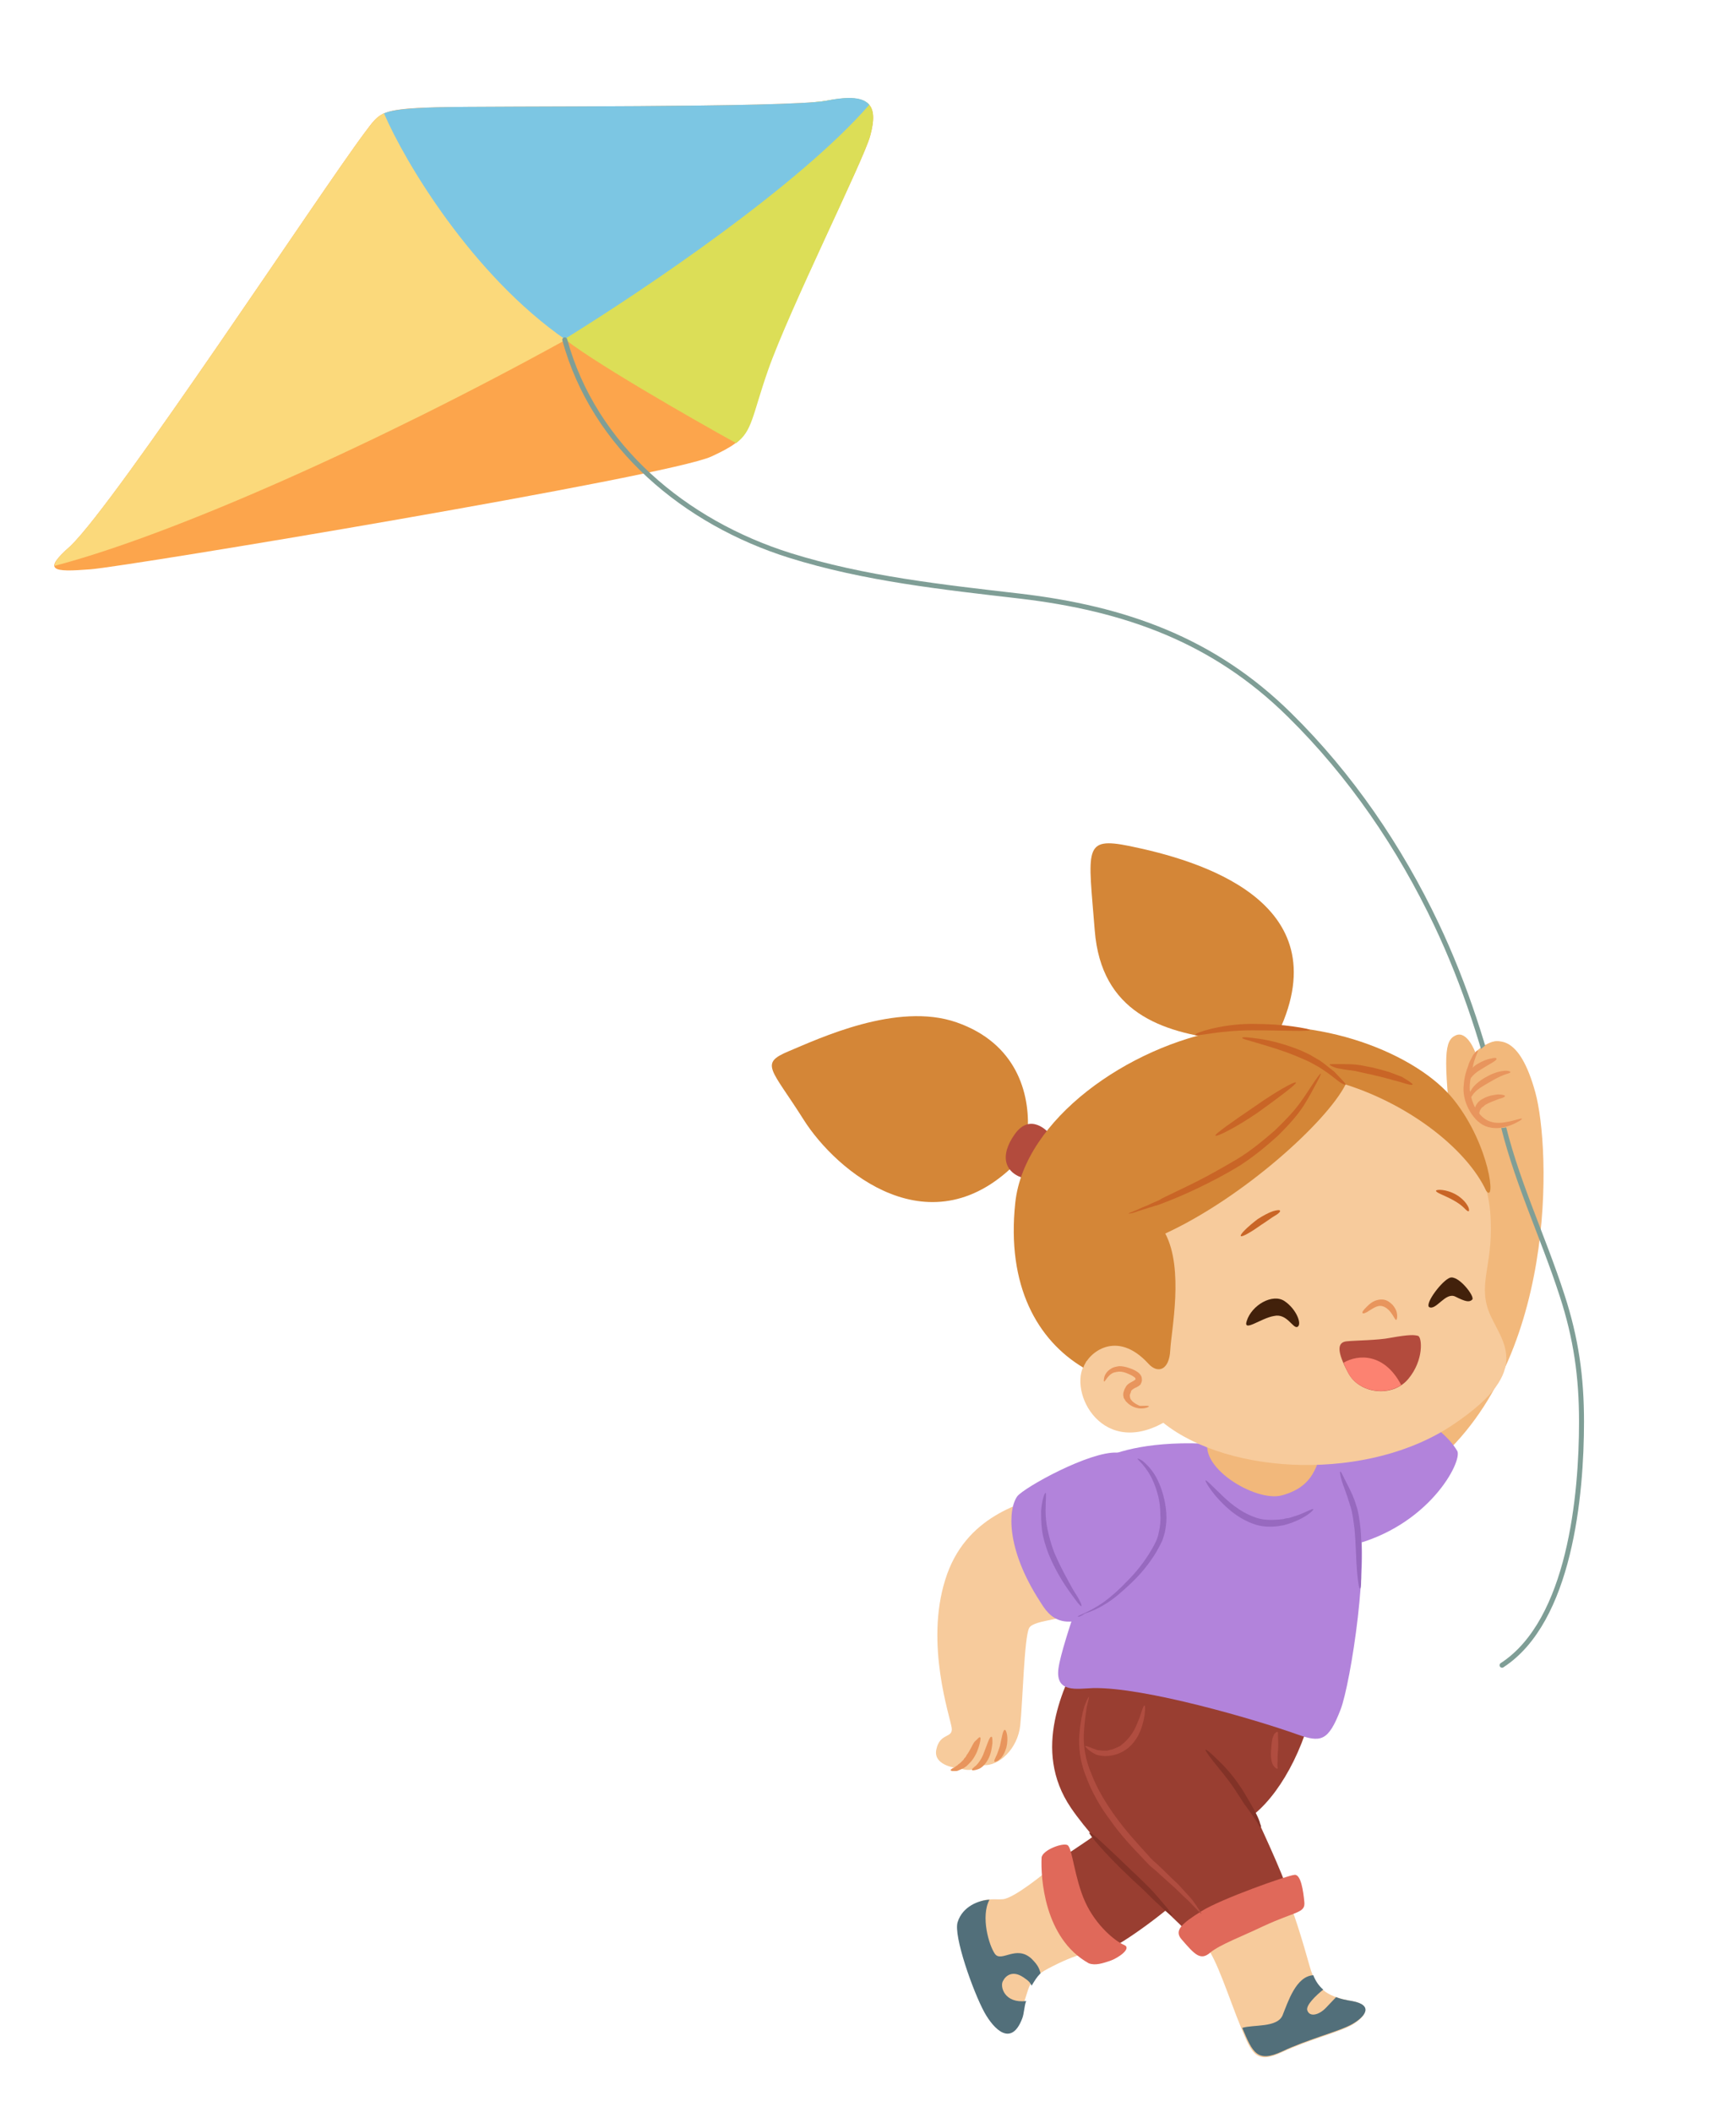 <?xml version="1.0" encoding="utf-8"?>
<!-- Generator: Adobe Illustrator 22.0.0, SVG Export Plug-In . SVG Version: 6.00 Build 0)  -->
<svg version="1.1" id="Layer_1" xmlns="http://www.w3.org/2000/svg" xmlns:xlink="http://www.w3.org/1999/xlink" x="0px" y="0px"
	 viewBox="0 0 349.5 425.2" style="enable-background:new 0 0 349.5 425.2;" xml:space="preserve">
<style type="text/css">
	.st0{fill:#FCA54C;}
	.st1{fill:#DCDE57;}
	.st2{fill:#7CC6E3;}
	.st3{fill:#FBD97B;}
	.st4{fill:#F2B87B;}
	.st5{fill:#B283DB;}
	.st6{fill:#993E31;}
	.st7{fill:#F7CB9C;}
	.st8{fill:#B34B3D;}
	.st9{fill:#42210B;}
	.st10{fill:#E8955D;}
	.st11{fill:#C96526;}
	.st12{fill:#FC8271;}
	.st13{fill:#9769BF;}
	.st14{fill:#D48637;}
	.st15{fill:#E0695A;}
	.st16{fill:#B04D40;}
	.st17{fill:#823227;}
	.st18{fill:#526F7A;}
	.st19{fill:none;stroke:#7F9E96;stroke-linecap:round;stroke-miterlimit:10;}
</style>
<g>
	<path class="st0" d="M73.5,26.6c-9,12-49.7,74-59.3,83.3c-5.7,5-3.7,5.3,4,4.7s116.3-18.7,125-22.7s7-5,11.3-17.3
		S174,32,175.2,27.3c1.7-6.3,0-8.7-9-7c-7.7,1.4-67,1-78.3,1.3S76.5,22.6,73.5,26.6z"/>
	<path class="st1" d="M175.2,27.3c1.7-6.3,0-8.7-9-7c-0.6,0.1-1.5,0.2-2.7,0.3c-20.4,13.1-52.4,34-52.4,34l1.7,12.9
		c4.8,4.4,27.6,17.4,35.4,21.7c3.3-2.5,3.2-5.4,6.4-14.6C158.9,62.3,174,32,175.2,27.3z"/>
	<path class="st2" d="M175,21.1c-1.2-1.5-3.9-1.8-8.8-0.8c-7.7,1.4-67,1-78.3,1.3c-6.2,0.2-9,0.5-10.8,1.3
		C80.5,33,94.5,58,113.6,68.3C130.4,57.9,161,37.2,175,21.1z"/>
	<path class="st3" d="M77.3,22.8c-1.6,0.7-2.3,1.9-3.8,3.8c-9,12-49.7,74-59.3,83.3c-2.3,2-3.3,3.3-3.2,4
		c23.7-6.2,64.8-24.5,102.9-45.5C95.1,55.4,81.5,32.6,77.3,22.8z"/>
	<path class="st4" d="M271.6,279.7c4.9-6.4,22.7-33.6,20.8-50.4c-1.9-16.9-1.6-19.9,0.7-20.9c2.3-1,3.9,3.4,3.9,3.4
		c4.5-4,9-3.2,12.1,8.1c3.1,11.3,4.6,55-21.6,75.7C275.7,297.7,271.6,279.7,271.6,279.7z"/>
	<path class="st5" d="M262.7,296.1c2.3-4.7,10.8-14.3,13.7-14.5c2.8-0.2,13.5,4.5,17,10.5c1,2.2-5.8,15.2-21.5,19
		C264.4,303.3,262.7,296.1,262.7,296.1z"/>
	<path class="st6" d="M222.4,367.8c-2,2-7.7,5.3-8.5,6.2c-0.8,0.8,6.8,18.8,9.2,18.3s13.8-9,15.3-11.2S225,368.9,222.4,367.8z"/>
	<path class="st7" d="M212.2,375.5c-1.8,1.5-8,6.6-10.3,6.8s-6.5-1.1-8,5.5s3.8,11.1,4.6,15c0.7,3.8,4.7,8.3,6.9,2.5
		c2.2-5.8,1.1-6.8,6.5-9.5c6.3-3.2,7.3-2.3,8.8-3.8S212.2,375.5,212.2,375.5z"/>
	<path class="st7" d="M242.7,391.7c2.1,2.1,4.9,11,7.1,16.3s3,7.6,8.3,5.1c5.3-2.5,11.5-4,14.1-5.5s4.4-4,0-4.8s-7.1-1.9-8.5-6.9
		s-3.5-12.1-5-14.8S242.7,391.7,242.7,391.7z"/>
	<path class="st6" d="M217.6,332.6c-3.3,6.8-10,19.5-2,31.3c6,8.8,18.5,20,24,25.5c7.8-3.5,19.8-8.3,19.8-8.3
		c-0.8-3.3-6.8-16-6.8-16c5.8-4.8,11-15,12.5-25.8C265.6,333.3,217.6,332.6,217.6,332.6z"/>
	<path class="st5" d="M223.9,292.8c4.5-1.7,13.7-3.4,27.7-1.3s19,4.8,21.7,13.2c2.7,8.3-1.4,34.2-3.4,39.4c-2.5,6.5-4,6.7-8.8,5
		c-8.4-3-30.7-9.5-41-9.3c-3.2,0.1-7.7,1.1-7-4c0.7-5.2,7.9-24.5,7.9-24.5L223.9,292.8z"/>
	<path class="st4" d="M243.5,289.3c-3,5.7,9.3,13.2,14.6,11.7c7.3-2,7.1-7.2,8.9-11.8C268.8,284.5,243.5,289.3,243.5,289.3z"/>
	<path class="st7" d="M218.8,274c-4.3,5,2.4,19.6,15.4,12.4c13.4,10.7,41.4,11.8,58.3,0.4c16.9-11.3,9.4-17,7.2-22.9
		c-2.2-6,1.2-9.6,0.3-20.1c-0.9-10.5-9.8-26-27.3-31C255.2,207.8,215.8,250.2,218.8,274z"/>
	<path class="st8" d="M279.9,269.3c-2.5,0.5-6.9,0.5-8.8,0.7c-1.9,0.2-2,2,0.3,6.3c2.2,4.3,8.9,5.1,12.1,1.3c3.2-3.8,2.8-8.4,2-8.7
		C284.7,268.7,283.8,268.6,279.9,269.3z"/>
	<path class="st9" d="M251,265.9c1-3.2,5.2-5.6,7.6-4c2.4,1.6,3.6,4.7,2.6,5.2c-0.9,0.4-2.1-2.8-4.7-2.2
		C253.9,265.3,250.2,268.3,251,265.9z"/>
	<path class="st9" d="M287.7,263.1c1.4,0.8,3.3-3.1,5.3-2.1c2,1,2.8,1.2,3.4,0.6c0.6-0.6-2.8-5-4.5-4.4
		C290.3,257.8,286.9,262.3,287.7,263.1z"/>
	<g>
		<path class="st10" d="M281.1,265.7c-0.2,0-0.4-0.5-0.8-1.1c-0.4-0.6-1.1-1.5-2.1-1.7c-0.9-0.2-1.8,0.5-2.5,0.9
			c-0.7,0.5-1.3,0.7-1.4,0.5c-0.1-0.2,0.2-0.6,0.8-1.2c0.3-0.3,0.7-0.7,1.2-1c0.5-0.3,1.3-0.6,2.2-0.5c0.8,0.1,1.4,0.6,1.9,1.1
			c0.4,0.5,0.7,1,0.8,1.5C281.4,265.1,281.2,265.7,281.1,265.7z"/>
	</g>
	<g>
		<path class="st11" d="M257.7,243.7c0.1,0.2-0.3,0.6-1,1c-0.7,0.4-1.6,1.1-2.7,1.8c-2.1,1.5-4,2.6-4.2,2.3
			c-0.2-0.3,1.3-1.8,3.4-3.4c1.1-0.7,2.2-1.3,3.1-1.6C257,243.6,257.6,243.5,257.7,243.7z"/>
	</g>
	<g>
		<path class="st11" d="M295.7,243.8c-0.2,0.1-0.5-0.2-1-0.7c-0.5-0.5-1.2-1-2.1-1.5c-1.8-1-3.5-1.5-3.5-1.9c0-0.3,2-0.4,4.1,0.8
			c1,0.6,1.8,1.4,2.2,2.1C295.8,243.2,295.8,243.7,295.7,243.8z"/>
	</g>
	<path class="st12" d="M282.1,278.8c-3.4-6.5-8.7-6.2-11.6-4.5c0.2,0.6,0.5,1.2,0.9,2C273.3,280,278.6,281.1,282.1,278.8z"/>
	<g>
		<path class="st10" d="M231.3,283.1c0,0.1-0.7,0.5-2,0.4c-0.7-0.1-1.5-0.4-2.2-1c-0.2-0.2-0.3-0.3-0.5-0.5
			c-0.1-0.3-0.4-0.5-0.4-0.8c-0.2-0.7,0.1-1.3,0.3-1.8l0,0.1c0.2-0.6,0.7-1,1.1-1.2c0.4-0.2,0.9-0.5,1-0.6c0,0,0,0,0,0
			c0,0,0-0.1,0-0.1c0,0,0-0.1,0-0.1c0-0.1-0.2-0.3-0.4-0.4c-0.4-0.3-0.9-0.5-1.4-0.7c-0.5-0.2-1-0.3-1.4-0.3c-0.4,0-0.8,0.1-1.2,0.2
			c-0.7,0.3-1.1,0.8-1.4,1.2c-0.3,0.4-0.4,0.6-0.5,0.6c-0.1,0-0.1-0.3,0-0.8c0.1-0.5,0.5-1.3,1.4-1.8c0.4-0.3,1-0.4,1.6-0.5
			c0.6,0,1.2,0.1,1.8,0.3c0.6,0.2,1.2,0.4,1.8,0.8c0.3,0.2,0.7,0.5,0.9,1c0.1,0.3,0.1,0.6,0.1,0.8c0,0.1-0.1,0.3-0.1,0.4
			c-0.1,0.1-0.1,0.3-0.2,0.4c-0.5,0.5-1,0.6-1.3,0.8c-0.3,0.2-0.6,0.4-0.6,0.6l0,0.1c-0.2,0.4-0.3,0.7-0.2,1c0,0.2,0.1,0.3,0.1,0.4
			c0.1,0.1,0.2,0.3,0.3,0.4c0.5,0.5,1.1,0.8,1.6,1C230.5,283,231.3,282.9,231.3,283.1z"/>
	</g>
	<path class="st7" d="M211.4,300.7c-5.4,1.7-17.1,4.3-21.1,17.3c-4.1,13,1,27.6,1.3,29.8c0.3,2.2-2.4,0.9-3.1,4.4
		c-0.7,3.5,4.9,3.8,4.9,3.8c2.6,0.9,4.5-0.7,4.5-0.7c3.2,0.3,7-3.3,7.5-8c0.5-4.7,0.8-17.8,1.8-19.6c1-1.8,8.2-1.5,11.2-4.1
		C221.4,320.9,211.4,300.7,211.4,300.7z"/>
	<path class="st5" d="M204.8,301.2c-1.8,2.5-2.4,10.4,4.6,21.2c1.7,2.7,4.8,8,16.3-1c17.4-13.6,10.9-28.5-0.8-29
		C219.4,292.1,206.2,299.4,204.8,301.2z"/>
	<g>
		<path class="st10" d="M197.3,349.7c0.2,0.1,0.1,0.6-0.1,1.4c-0.2,0.8-0.6,2-1.4,3.1c-0.2,0.3-0.4,0.5-0.7,0.8
			c-0.1,0.1-0.2,0.2-0.4,0.4c-0.1,0.1-0.2,0.2-0.4,0.3c-0.2,0.2-0.5,0.3-0.7,0.4c-0.2,0.1-0.5,0.2-0.7,0.3c-0.2,0.1-0.4,0.1-0.6,0.1
			c-0.2,0-0.3,0-0.5,0c-0.3,0-0.4-0.1-0.4-0.2c0-0.1,0.1-0.2,0.3-0.3c0.1-0.1,0.2-0.1,0.4-0.2c0.1-0.1,0.3-0.2,0.4-0.3
			c0.2-0.1,0.3-0.2,0.5-0.4c0.2-0.1,0.4-0.3,0.6-0.5c0.1-0.1,0.2-0.2,0.3-0.3c0.1,0,0.1-0.2,0.2-0.3c0.2-0.2,0.4-0.4,0.5-0.7
			c0.7-0.9,1.1-2,1.6-2.7C196.8,350.1,197.1,349.6,197.3,349.7z"/>
	</g>
	<g>
		<path class="st10" d="M199.6,349.6c0.2,0,0.2,0.5,0.2,1.3c-0.1,0.7-0.2,1.8-0.7,2.9c-0.5,1.1-1.3,2-2.1,2.3
			c-0.8,0.3-1.3,0.3-1.3,0.2c-0.1-0.2,0.3-0.5,0.8-0.9c0.5-0.5,1-1.2,1.4-2.1C198.7,351.3,199.2,349.5,199.6,349.6z"/>
	</g>
	<g>
		<path class="st10" d="M202.3,348.2c0.3,0,0.8,1.6,0.3,3.6c-0.3,1-0.8,1.9-1.3,2.3c-0.5,0.5-1,0.6-1.1,0.5c-0.1-0.2,0.1-0.5,0.3-1
			c0.3-0.5,0.5-1.3,0.8-2.1C201.7,349.7,201.9,348.2,202.3,348.2z"/>
	</g>
	<g>
		<path class="st13" d="M217.7,323.3c-0.2,0.1-1-1-2.3-2.8c-1.3-1.8-3-4.5-4.3-7.7c-0.6-1.6-1.1-3.2-1.3-4.7c-0.2-1.5-0.2-2.9-0.2-4
			c0.2-2.3,0.7-3.6,0.9-3.6c0.2,0,0,1.4,0,3.6c0,1.1,0.1,2.4,0.4,3.8c0.3,1.4,0.7,2.9,1.3,4.5c1.3,3.1,2.8,5.7,3.9,7.7
			C217.3,321.9,217.9,323.2,217.7,323.3z"/>
	</g>
	<path class="st14" d="M246.4,209.3c-12.5-1.5-24.7-5.5-26-22s-2.4-18.9,7-17c13.7,2.8,42.5,11,30,37.5
		C252.6,216.6,246.4,209.3,246.4,209.3z"/>
	<path class="st14" d="M206.9,227.8c0.5-7.8-2.3-17.8-14.3-22s-27.8,3.3-33.8,5.8s-3.5,3.5,3,13.8s25.8,26.8,43.5,8
		C206.4,230.6,206.9,227.8,206.9,227.8z"/>
	<path class="st8" d="M206.6,237.3c-4.3-1-5.5-4.5-2.3-9s6.8-0.3,6.8-0.3L206.6,237.3z"/>
	<path class="st14" d="M218.1,275.3c1-3,6.7-7.8,13.1-0.8c1.9,2.1,4.2,1.3,4.4-2.7s2.8-16.3-1-23.5c15.8-7.3,32.5-22.5,36.3-30
		c13.5,4.3,24.6,13.4,28.3,21.4c2,2.8,0.8-9.1-6.5-18.3s-27.1-17.3-46.3-14.1c-19.2,3.3-40.2,18-42,34.8S208.9,269.8,218.1,275.3z"
		/>
	<g>
		<path class="st13" d="M217,325.4c-0.1-0.2,2.2-0.8,5.2-2.9c1.5-1.1,3.1-2.5,4.8-4.3c1.7-1.7,3.4-3.8,4.8-6.2
			c0.7-1.2,1.3-2.3,1.5-3.6c0.3-1.2,0.4-2.5,0.3-3.7c0-2.4-0.6-4.5-1.3-6.2c-1.4-3.4-3.4-4.7-3.3-4.9c0,0,0.2,0,0.4,0.1
			c0.2,0.1,0.6,0.3,1,0.7c0.8,0.7,1.9,1.9,2.7,3.6c0.8,1.7,1.5,3.9,1.7,6.5c0.1,1.3,0,2.6-0.3,4c-0.1,0.3-0.2,0.7-0.3,1
			c-0.1,0.3-0.2,0.7-0.4,1c-0.3,0.7-0.7,1.3-1,1.9c-1.5,2.5-3.3,4.6-5.1,6.3c-1.8,1.7-3.5,3.2-5.2,4.2c-1.6,1-3.1,1.6-4.1,1.9
			C217.6,325.4,217.1,325.5,217,325.4z"/>
	</g>
	<g>
		<path class="st13" d="M264.4,303.8c0.1,0.1-0.9,1.2-3.1,2.2c-0.5,0.2-1.1,0.5-1.8,0.7c-0.3,0.1-0.7,0.2-1,0.3
			c-0.4,0.1-0.8,0.1-1.1,0.2c-1.6,0.2-3.4,0.2-5.2-0.5c-3.5-1.3-5.9-3.8-7.4-5.5c-1.5-1.8-2.2-3.1-2.1-3.2c0.2-0.1,1.1,0.9,2.8,2.5
			c1.6,1.6,4,3.8,7.1,4.9c1.5,0.6,3.2,0.6,4.6,0.5c0.4,0,0.7-0.1,1.1-0.1c0.3-0.1,0.7-0.2,1-0.2c0.6-0.1,1.2-0.4,1.7-0.5
			C263,304.4,264.2,303.6,264.4,303.8z"/>
	</g>
	<g>
		<path class="st13" d="M273.8,319.8c-0.2,0-0.4-1.3-0.6-3.5c-0.2-2.2-0.2-5.2-0.5-8.5c-0.2-1.6-0.4-3.2-0.8-4.5
			c-0.4-1.3-0.8-2.5-1.2-3.6c-0.8-2-1-3.4-0.9-3.5c0.2-0.1,0.7,1.2,1.7,3.1c0.5,1,1.1,2.2,1.5,3.6c0.5,1.4,0.7,3,0.9,4.7
			c0.3,3.4,0.2,6.4,0.1,8.6C274.1,318.4,274,319.8,273.8,319.8z"/>
	</g>
	<path class="st15" d="M237.9,390.4c-1.6-1.8,0-3.2,4-5.7c4-2.5,17.3-7.2,18.7-7.3c1.3-0.2,1.8,3.3,2,5.5s-1.7,1.8-8.2,4.8
		c-4.4,2.1-8.7,3.7-10.7,5.3C241.7,394.8,240.5,393.4,237.9,390.4z"/>
	<path class="st15" d="M209.7,373.9c-0.2,4,0.5,16.3,9.5,21.3c1.3,0.5,2.8,0,4.3-0.5s4.5-2.5,2.8-3.2c-1.7-0.7-5.6-3.8-7.8-8.6
		c-2.2-4.8-2.6-11-3.6-11.5S209.9,372.4,209.7,373.9z"/>
	<g>
		<path class="st16" d="M241.9,385.2c-0.1,0.1-0.6-0.5-1.5-1.4c-0.5-0.5-1-1.1-1.7-1.7c-0.7-0.6-1.4-1.4-2.3-2.2
			c-0.9-0.8-1.9-1.7-2.9-2.6c-0.5-0.5-1.1-1-1.6-1.4c-0.6-0.5-1.1-1.1-1.6-1.6c-2.2-2.3-4.6-4.8-6.7-7.8c-2.2-2.9-3.9-6-5-9
			c-1.2-3-1.5-6-1.3-8.4c0.2-2.4,0.6-4.3,1-5.6c0.5-1.3,0.8-1.9,0.9-1.9c0.1,0-0.1,0.8-0.4,2c-0.2,1.3-0.5,3.2-0.6,5.5
			c-0.1,2.3,0.3,5.1,1.5,7.9c1.1,2.9,2.8,5.8,4.9,8.7c2.1,2.9,4.4,5.4,6.5,7.7c0.5,0.6,1,1.1,1.6,1.6c0.5,0.5,1.1,1,1.6,1.5
			c1,1,1.9,1.9,2.8,2.7c0.8,0.9,1.6,1.7,2.2,2.4c0.7,0.7,1.1,1.4,1.5,1.9C241.5,384.6,241.9,385.2,241.9,385.2z"/>
	</g>
	<g>
		<path class="st16" d="M230.4,343.3c0.2,0,0.2,1.1-0.1,2.7c-0.2,0.8-0.4,1.8-0.9,2.8c-0.4,1-1.2,2.1-2.2,3c-2.1,1.7-4.7,2-6.5,1.4
			c-0.8-0.4-1.4-0.8-1.7-1.1c-0.3-0.3-0.5-0.5-0.5-0.6c0.1-0.2,1,0.3,2.5,0.8c0.4,0,0.7,0.1,1.2,0.1c0.2,0,0.4,0,0.7,0
			c0.2-0.1,0.5-0.1,0.7-0.2c0.2,0,0.5-0.1,0.7-0.2c0.2-0.1,0.5-0.2,0.7-0.3c0.2-0.1,0.5-0.2,0.7-0.4c0.2-0.2,0.4-0.3,0.6-0.5
			c0.8-0.7,1.5-1.6,2-2.5c0.5-0.9,0.8-1.8,1.1-2.5C229.9,344.3,230.2,343.3,230.4,343.3z"/>
	</g>
	<g>
		<path class="st17" d="M253.8,367.8c-0.1,0-0.3-0.2-0.5-0.6c-0.2-0.4-0.6-1-1.1-1.7c-0.5-0.7-1.1-1.6-1.8-2.5c-0.6-1-1.3-2-2-3.1
			c-1.5-2.2-3-3.9-4.1-5.3c-1.1-1.4-1.7-2.3-1.6-2.4c0.1-0.1,1,0.6,2.2,1.8c1.3,1.2,3,3,4.5,5.2c0.8,1.1,1.4,2.2,2,3.2
			c0.6,1,1.1,1.9,1.5,2.7c0.4,0.8,0.7,1.5,0.8,2C253.9,367.5,253.9,367.8,253.8,367.8z"/>
	</g>
	<g>
		<path class="st17" d="M236,385.6c-0.1,0.1-1.2-0.7-2.7-2.2c-0.8-0.7-1.7-1.6-2.7-2.6c-1-1-2.2-2-3.3-3.1c-4.8-4.5-8.2-8.6-8-8.8
			c0.3-0.3,4.1,3.4,8.8,7.9c1.2,1.1,2.3,2.2,3.3,3.2c1,1,1.8,2,2.5,2.8C235.3,384.4,236.1,385.5,236,385.6z"/>
	</g>
	<g>
		<path class="st16" d="M257.2,356c-0.1,0.1-0.6-0.1-1-0.9c-0.3-0.7-0.4-1.8-0.3-2.8c0.1-1,0.1-2,0.4-2.7c0.1-0.2,0.1-0.3,0.2-0.5
			c0.1-0.1,0.2-0.2,0.3-0.3c0.2-0.2,0.3-0.2,0.4-0.2c0.1,0.1,0.1,0.2,0.1,0.4c0,0.1,0,0.2,0,0.3c0,0.1,0,0.3,0,0.4
			c0,0.6,0.1,1.5,0,2.6c-0.1,1-0.1,1.9-0.1,2.5C257.1,355.5,257.3,355.9,257.2,356z"/>
	</g>
	<path class="st18" d="M272.2,402.8c-1.2-0.2-2.3-0.4-3.2-0.8c-0.7,0.7-1.4,1.5-2,2.1c-1.4,1.5-3.3,2-3.8,0.6
		c-0.4-1,1.8-3.1,3.2-4.2c-0.8-0.7-1.5-1.6-2-2.9c-3.5,0.2-5.1,5.4-6.2,8.1c-1.1,2.5-5.9,1.8-8.1,2.5c2.1,5,3,7.1,8.1,4.7
		c5.3-2.5,11.5-4,14.1-5.5S276.6,403.6,272.2,402.8z"/>
	<path class="st18" d="M209.5,397.2c-0.3-0.9-0.4-1.5-1.8-2.9c-3.1-2.9-6.1,0.8-7.4-1c-1.2-1.7-2.9-7.5-1.1-10.9
		c-2.1,0.1-5.4,1.3-6.4,4.5c-0.9,2.7,3.1,14,5.4,18.2c1.9,3.4,5.4,7,7.6,1.2c0.4-1,0.4-2.6,0.8-3.5c-4.4,0.5-5.3-2.9-4.7-4
		c0.6-1.2,2-2.2,4.1-0.8c1.2,0.8,1.3,1,1.7,1.7C208.3,398.7,208.7,398,209.5,397.2z"/>
	<path class="st19" d="M113.7,68.4c5.9,21.6,24.3,36.8,45.3,43.4c15,4.7,30.9,6.4,46.4,8.2c21.1,2.5,38.9,8.8,54.2,23.9
		c12.3,12.1,22.2,26.6,29.6,42.2c5.7,12,10,25.3,12.9,38.2c2.8,12.8,8.4,24.1,12.4,36.5c2.8,8.6,3.9,16.3,3.9,25.4
		c0,14.7-2.3,40.1-16,49"/>
	<path class="st4" d="M300,209.9c-3.2,1.4-6,6.7-4.3,11.6c1.6,4.9,6.1,7.1,9.7,4.4C309,223,305.8,207.2,300,209.9z"/>
	<g>
		<path class="st10" d="M306.4,225.2c0,0.1-0.2,0.3-0.8,0.6c-0.5,0.3-1.3,0.7-2.4,1c-1.1,0.3-2.5,0.5-4.1-0.1
			c-1.5-0.6-2.7-2-3.5-3.6c-0.8-1.6-1.1-3.3-0.9-4.8c0.1-1.5,0.5-2.8,0.9-3.8c0.1-0.5,0.4-1,0.6-1.4c0.1-0.2,0.2-0.4,0.3-0.6
			c0.1-0.2,0.2-0.3,0.3-0.4c0.4-0.5,0.7-0.7,0.7-0.6c0.2,0.1-0.6,1.2-1,3.3c-0.2,1-0.5,2.3-0.6,3.6c-0.1,1.3,0.3,2.8,0.9,4.2
			c0.7,1.4,1.7,2.5,2.8,3c1.1,0.5,2.4,0.5,3.4,0.3C305,225.6,306.3,225,306.4,225.2z"/>
	</g>
	<g>
		<path class="st10" d="M303,220.6c0,0.2-0.4,0.4-1.2,0.6c-0.7,0.3-1.7,0.6-2.6,1.1c-0.2,0.1-0.3,0.2-0.4,0.3
			c-0.1,0.1-0.2,0.2-0.4,0.3l0,0c-0.5,0.5-0.6,1-0.6,1.5c0,0.5,0.1,0.8,0,0.9c-0.1,0.1-0.5-0.1-0.8-0.6c-0.1-0.3-0.3-0.7-0.2-1.2
			c0.1-0.5,0.3-1,0.6-1.4l0,0c0.2-0.2,0.3-0.4,0.5-0.5c0.2-0.2,0.4-0.3,0.6-0.4c1.2-0.7,2.3-0.8,3.1-0.9
			C302.5,220.3,303,220.5,303,220.6z"/>
	</g>
	<g>
		<path class="st10" d="M304.1,215.8c0,0.2-0.6,0.3-1.4,0.6c-0.8,0.3-1.9,0.9-3.1,1.6c-1.2,0.7-2.2,1.3-2.7,1.9
			c-0.6,0.6-0.7,1.1-0.9,1.1c-0.2,0-0.4-0.7,0.2-1.6c0.5-0.9,1.6-1.8,2.8-2.5c1.2-0.7,2.5-1.2,3.5-1.3
			C303.5,215.4,304.1,215.7,304.1,215.8z"/>
	</g>
	<g>
		<path class="st10" d="M301.3,213.1c0.1,0.4-1.5,1.1-3.2,2.2c-0.9,0.5-1.5,1.1-1.9,1.6c-0.4,0.5-0.6,0.9-0.8,0.9
			c-0.2,0-0.3-0.5,0-1.3c0.3-0.8,1-1.7,2-2.3c1-0.6,2-1,2.7-1.1C300.8,212.9,301.2,212.9,301.3,213.1z"/>
	</g>
	<g>
		<path class="st11" d="M263.7,207.3c0,0.4-5.2,0.1-11.6,0.1c-3.2,0-6,0.3-8.1,0.6c-2,0.3-3.3,0.5-3.4,0.3c0-0.2,1.2-0.7,3.2-1.2
			c2.1-0.5,5-1,8.2-1c3.2,0,6.2,0.2,8.2,0.5C262.4,206.9,263.7,207.2,263.7,207.3z"/>
	</g>
	<g>
		<path class="st11" d="M270.9,218.3c0,0.1-0.4,0-0.9-0.3c-0.5-0.3-1.2-0.9-2-1.5c-0.4-0.3-0.8-0.6-1.4-1c-0.5-0.3-1-0.7-1.6-1
			c-0.6-0.3-1.2-0.7-1.9-1c-0.7-0.3-1.4-0.6-2.1-0.9c-2.9-1.2-5.7-2-7.7-2.6c-2-0.6-3.3-0.9-3.2-1.1c0-0.2,1.3-0.1,3.4,0.2
			c2.1,0.3,5,1,8,2.2c0.8,0.3,1.5,0.7,2.2,1c0.7,0.4,1.3,0.8,1.9,1.1c0.6,0.4,1.1,0.8,1.6,1.2c0.5,0.4,1,0.8,1.4,1.1
			c0.8,0.8,1.3,1.4,1.7,1.8C270.7,217.9,270.9,218.2,270.9,218.3z"/>
	</g>
	<g>
		<path class="st11" d="M227.2,244.3c0-0.1,0.6-0.3,1.8-0.8c0.6-0.3,1.3-0.6,2.1-0.9c0.4-0.2,0.8-0.4,1.3-0.6
			c0.2-0.1,0.5-0.2,0.7-0.3c0.2-0.1,0.5-0.2,0.7-0.4c2-1,4.4-2.1,7-3.4c2.6-1.3,5.4-2.9,8.3-4.6c2.8-1.7,5.3-3.8,7.5-5.7
			c2.1-2,3.9-3.9,5.2-5.7c1.3-1.8,2.2-3.3,2.9-4.3c0.7-1,1.2-1.6,1.2-1.5c0.1,0-0.2,0.7-0.8,1.8c-0.6,1.1-1.4,2.7-2.6,4.6
			c-1.2,1.9-3,3.9-5.1,6c-2.2,2-4.7,4.1-7.6,6c-2.9,1.8-5.8,3.3-8.5,4.6c-2.7,1.3-5.1,2.3-7.2,3.1c-0.3,0.1-0.5,0.2-0.8,0.3
			c-0.3,0.1-0.5,0.2-0.7,0.2c-0.5,0.2-0.9,0.3-1.3,0.4c-0.8,0.3-1.6,0.5-2.2,0.7C227.9,244.3,227.2,244.3,227.2,244.3z"/>
	</g>
	<g>
		<path class="st11" d="M244.7,228.6c-0.2-0.3,3.4-2.8,7.8-5.8c4.4-3.1,8.2-5.2,8.4-4.9c0.2,0.3-3.3,2.9-7.6,6
			C248.8,227,244.9,228.9,244.7,228.6z"/>
	</g>
	<g>
		<path class="st11" d="M284.4,218.3c-0.1,0.2-1,0-2.5-0.5c-0.7-0.2-1.6-0.4-2.6-0.7c-1-0.3-2.1-0.5-3.2-0.8
			c-1.1-0.2-2.2-0.5-3.2-0.7c-1-0.2-1.9-0.2-2.7-0.4c-0.4-0.1-0.7-0.1-1.1-0.2c-0.3-0.1-0.6-0.2-0.8-0.3c-0.4-0.2-0.6-0.3-0.6-0.4
			c0-0.1,0.3-0.1,0.7-0.1c0.2,0,0.5,0,0.8,0c0.3,0,0.7,0,1,0c0.8,0,1.7,0,2.8,0.1c1.1,0.1,2.2,0.4,3.4,0.6c1.2,0.3,2.3,0.6,3.3,0.9
			c1,0.4,1.9,0.7,2.6,1C283.6,217.6,284.4,218.1,284.4,218.3z"/>
	</g>
</g>
</svg>
